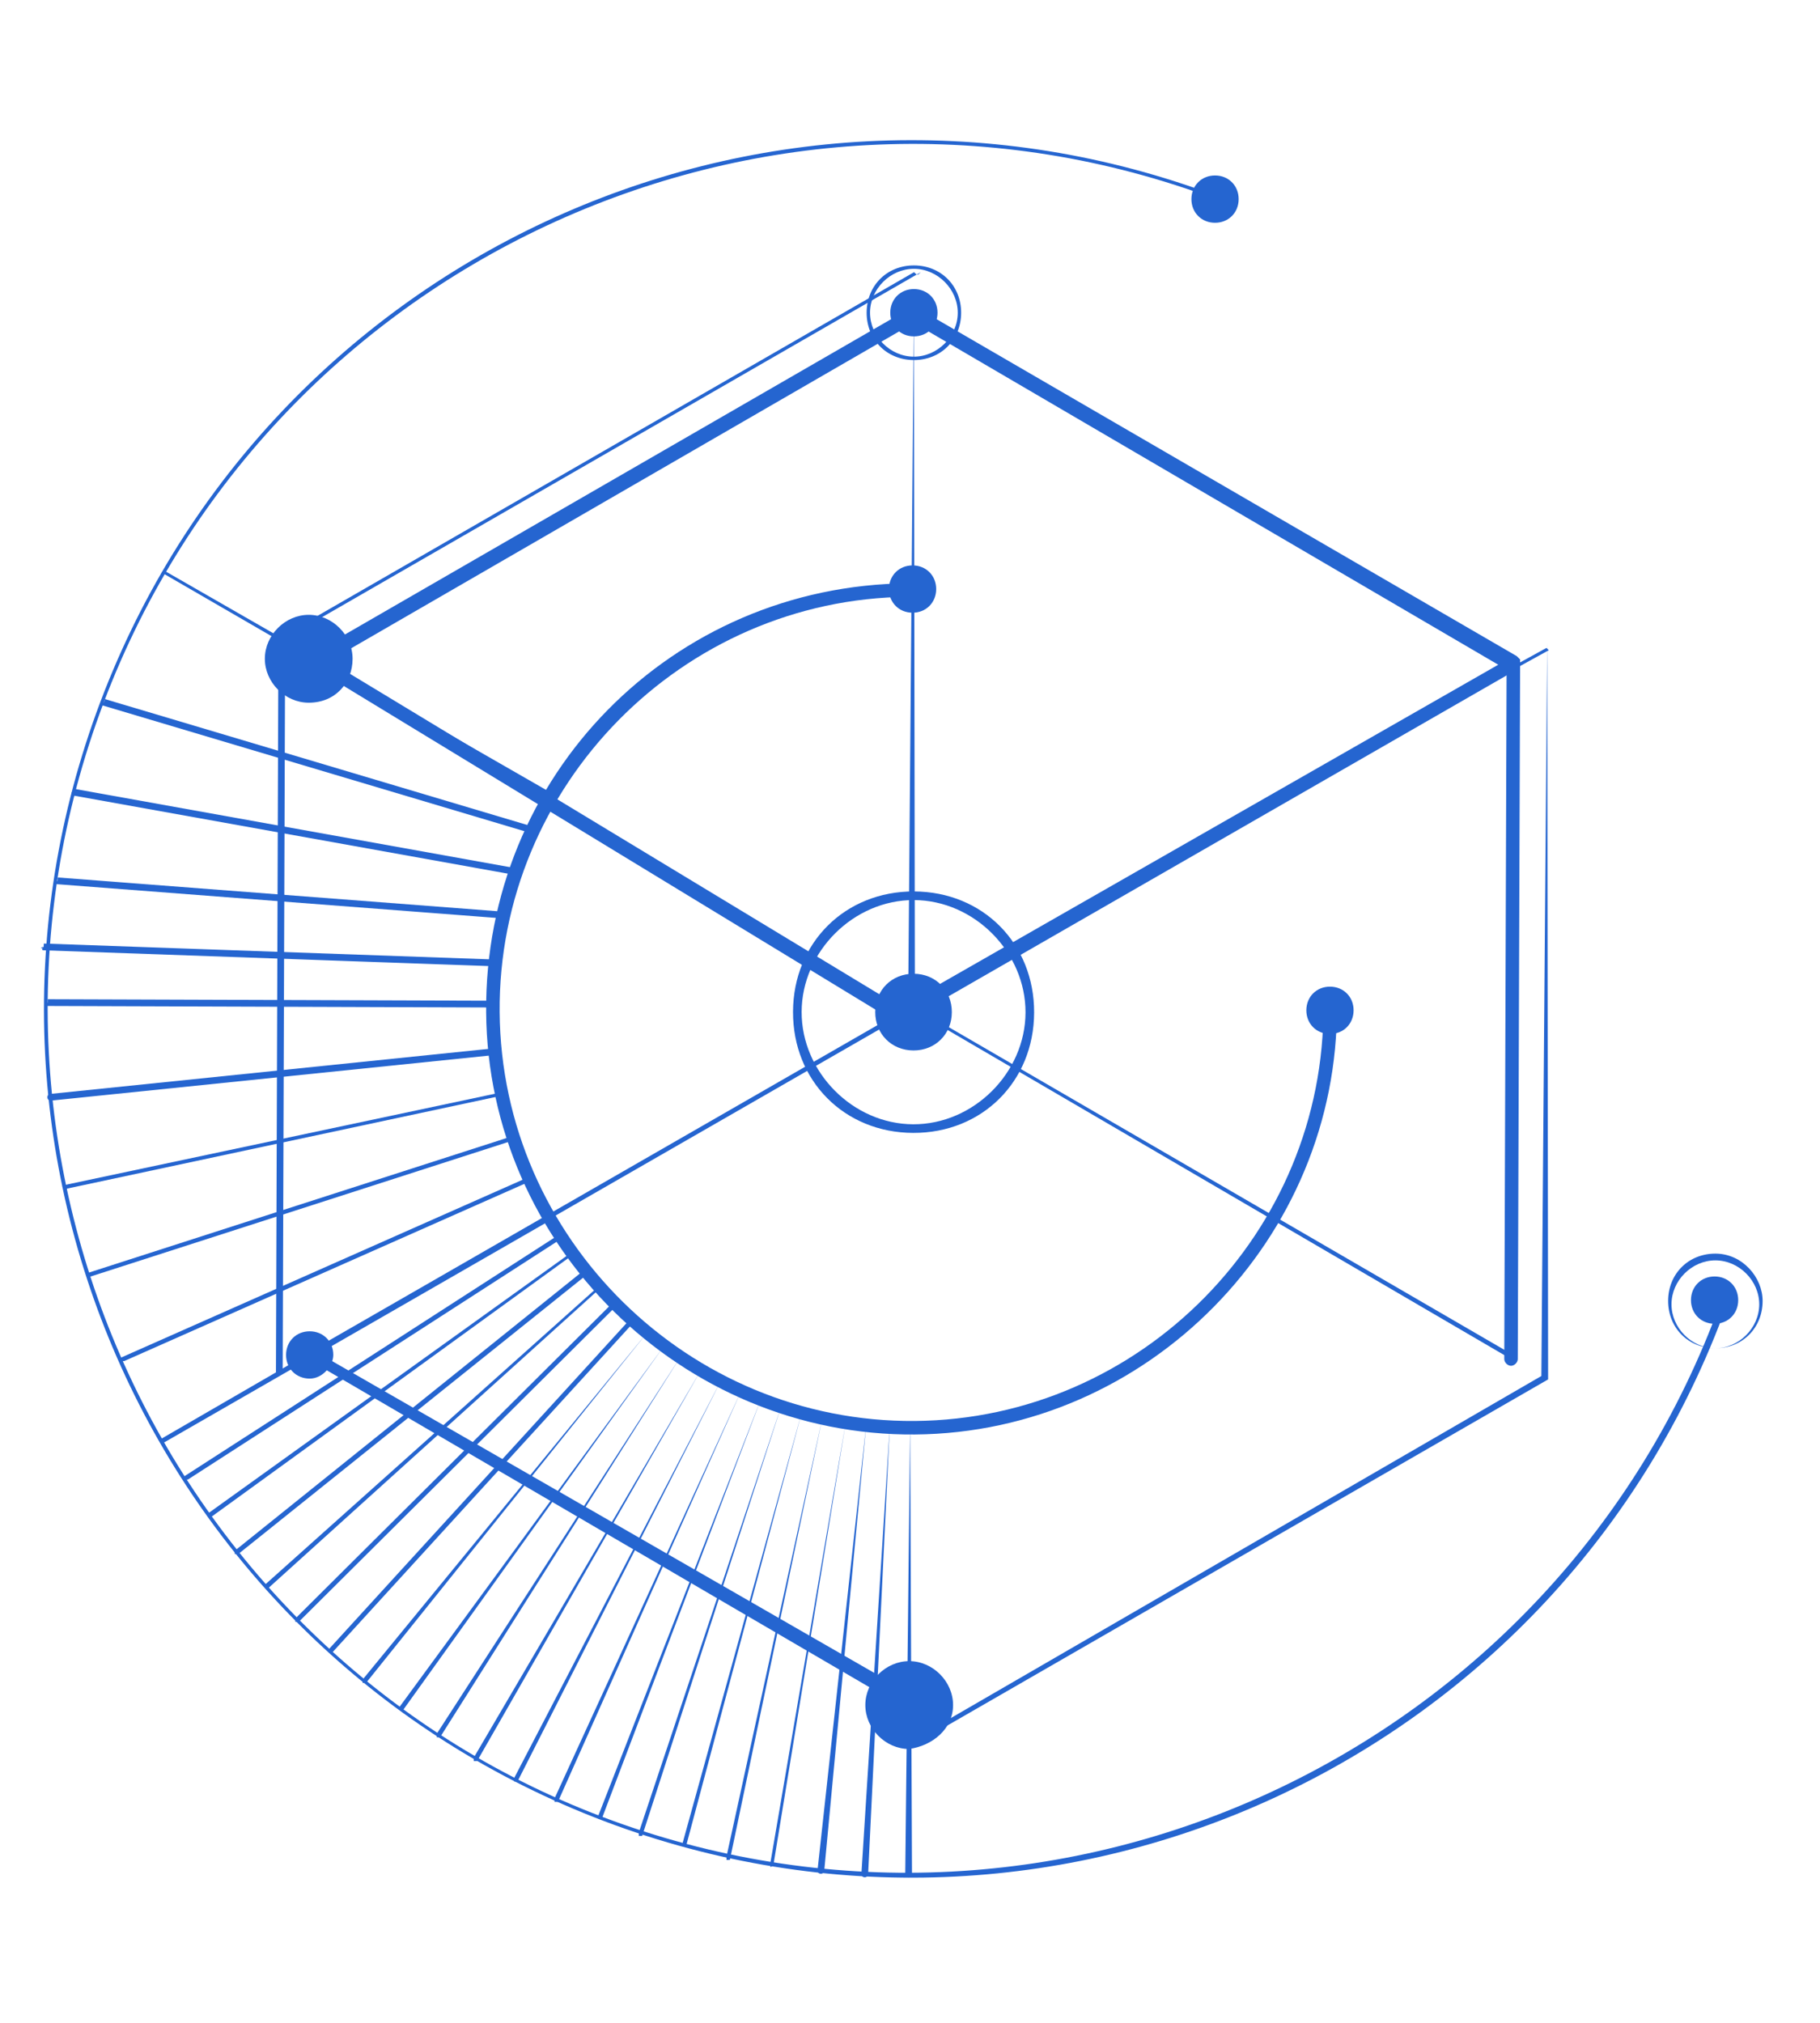 <svg width="360" height="400" viewBox="0 0 360 400" fill="none" xmlns="http://www.w3.org/2000/svg">
<g clip-path="url(#clip0_1959_5520)">
<path d="M180.773 60.51C180.106 60.508 180.773 60.51 180.773 60.51L61.063 129.604C60.394 130.27 60.392 130.938 60.389 131.606C61.054 132.277 61.722 132.279 62.389 132.281L180.762 63.851L298.007 132.41L297.549 268.734C297.547 269.402 298.212 270.073 298.88 270.075C299.547 270.077 300.217 269.411 300.219 268.743L300.681 131.083C300.684 130.415 300.684 130.415 300.018 129.744L180.773 60.51C181.441 60.512 180.773 60.51 180.773 60.51Z" fill="#2565D0"/>
<path d="M61.259 266.597C60.592 266.595 60.592 266.595 59.922 267.261C59.252 267.927 59.917 268.597 60.585 268.6L179.162 337.831C179.828 338.502 180.497 337.836 181.167 337.17C181.169 336.502 181.171 335.833 180.506 335.163L61.259 266.597C61.927 266.599 61.259 266.597 61.259 266.597Z" fill="#2565D0"/>
<path d="M180.799 53.822L55.07 126.237C55.07 126.237 55.07 126.237 55.068 126.905L54.583 271.249C54.583 271.249 54.581 271.917 55.248 271.92C55.248 271.92 55.916 271.922 55.918 271.254L56.405 126.242L182.134 53.826C181.464 54.492 181.464 54.492 180.799 53.822C181.467 53.824 180.799 53.822 180.799 53.822Z" fill="#2565D0"/>
<path d="M306.038 127.086C305.371 127.084 306.038 127.086 306.038 127.086L304.884 272.095L179.822 344.513L179.82 345.181L180.487 345.184L306.217 272.768C306.217 272.768 306.217 272.768 306.219 272.1L306.038 127.086C306.706 127.088 306.038 127.086 306.038 127.086Z" fill="#2565D0"/>
<path d="M61.589 128.622C60.937 128.62 60.937 128.62 60.283 129.298C59.628 129.976 60.278 130.659 60.928 131.342L176.751 201.822C177.4 202.505 178.055 201.826 178.709 201.148C178.711 200.468 178.714 199.787 178.064 199.104L61.589 128.622C62.241 128.624 61.589 128.622 61.589 128.622Z" fill="#2565D0"/>
<path d="M299.344 129.736L179.637 198.161C178.967 198.827 178.965 199.495 178.963 200.164C179.628 200.834 180.296 200.836 180.963 200.839L300.003 132.411C300.672 131.745 300.675 131.077 300.677 130.409C300.677 130.409 300.012 129.738 299.344 129.736Z" fill="#2565D0"/>
<path d="M180.311 198.836L61.271 267.264L61.269 267.932L61.937 267.934L180.976 199.507C180.976 199.507 180.976 199.507 180.311 198.836C180.978 198.838 180.311 198.836 180.311 198.836Z" fill="#2565D0"/>
<path d="M180.297 198.834C179.627 199.5 179.627 199.5 180.294 199.503L298.872 268.734L299.539 268.737L299.542 268.068L180.297 198.834Z" fill="#2565D0"/>
<path d="M180.763 61.175C180.093 61.841 180.763 61.175 180.763 61.175L179.632 198.835C179.632 198.835 179.63 199.503 180.298 199.506C180.298 199.506 180.966 199.508 180.968 198.84L180.763 61.175C181.429 61.846 180.763 61.175 180.763 61.175Z" fill="#2565D0"/>
<path d="M96.16 200.178C96.531 246.264 134.901 284.029 180.977 283.658C227.054 283.288 264.811 244.911 264.44 198.826C264.435 198.158 263.761 197.495 263.094 197.5C262.426 197.506 261.763 198.179 261.769 198.847C262.129 243.597 225.697 280.627 180.956 280.987C136.215 281.346 99.191 244.907 98.831 200.157C98.471 155.407 134.903 118.377 179.644 118.017C180.312 118.012 180.974 117.339 180.969 116.671C180.963 116.003 180.29 115.34 179.622 115.346C132.878 115.721 95.783 153.425 96.16 200.178Z" fill="#2565D0"/>
<path d="M239.025 38.129C149.965 5.676 51.563 51.605 19.117 140.77C-13.329 229.935 32.52 328.429 121.58 360.882C210.64 393.335 309.042 347.406 341.488 258.241C341.488 258.241 341.716 257.613 341.089 257.384C341.089 257.384 340.462 257.156 340.234 257.784C308.016 346.321 209.614 392.25 121.181 360.026C33.376 328.03 -12.473 229.536 19.744 140.999C51.961 52.461 150.364 6.533 238.796 38.757C238.796 38.757 239.424 38.986 239.025 38.129C239.652 38.358 239.025 38.129 239.025 38.129Z" fill="#2565D0"/>
<path d="M180.025 281.699C179.355 282.365 180.025 281.699 180.025 281.699L179.058 370.576C179.058 370.576 179.056 371.244 179.724 371.247C179.724 371.247 180.391 371.249 180.394 370.581L180.025 281.699C180.69 282.37 180.025 281.699 180.025 281.699Z" fill="#2565D0"/>
<path d="M176.024 281.686C175.354 282.352 175.357 281.684 176.024 281.686L170.385 370.547C170.385 370.547 170.383 371.215 171.05 371.217C171.05 371.217 171.718 371.219 171.72 370.551L176.024 281.686C176.024 281.686 176.022 282.354 176.024 281.686Z" fill="#2565D0"/>
<path d="M171.348 281.67L161.707 369.849C161.707 369.849 161.704 370.517 162.372 370.52C162.372 370.52 163.039 370.522 163.042 369.854L171.348 281.67C172.016 281.673 172.016 281.673 171.348 281.67Z" fill="#2565D0"/>
<path d="M167.344 280.989C166.676 280.987 166.676 280.987 167.344 280.989L152.365 368.482L152.362 369.15C152.362 369.15 153.03 369.153 153.032 368.484L167.344 280.989Z" fill="#2565D0"/>
<path d="M162.685 280.306L143.704 367.116L143.701 367.785L144.369 367.787L162.685 280.306C163.353 280.308 163.353 280.308 162.685 280.306Z" fill="#2565D0"/>
<path d="M158.68 278.955C158.013 278.953 158.68 278.955 158.68 278.955L135.031 364.414L135.029 365.082L135.696 365.084L158.68 278.955C159.345 279.626 158.68 278.955 158.68 278.955Z" fill="#2565D0"/>
<path d="M154.676 277.603C154.006 278.269 154.009 277.601 154.676 277.603L126.357 362.377L126.354 363.045L127.022 363.048L154.676 277.603C154.674 278.271 154.674 278.271 154.676 277.603Z" fill="#2565D0"/>
<path d="M150.674 276.254C150.006 276.251 150.006 276.251 150.674 276.254L118.356 359.009L118.354 359.678L119.021 359.68L150.674 276.254C150.674 276.254 150.671 276.922 150.674 276.254Z" fill="#2565D0"/>
<path d="M146.668 274.903C146.001 274.901 146.001 274.901 146.668 274.903L109.685 355.638L109.683 356.307L110.351 356.309L146.668 274.903Z" fill="#2565D0"/>
<path d="M142.676 272.887C142.009 272.884 142.676 272.887 142.676 272.887L101.696 351.604L101.693 352.272L102.361 352.274L142.676 272.887C142.676 272.887 142.674 273.555 142.676 272.887Z" fill="#2565D0"/>
<path d="M138.685 270.87L93.706 347.568L93.704 348.236L94.372 348.239L138.685 270.87C139.353 270.872 139.353 270.872 138.685 270.87Z" fill="#2565D0"/>
<path d="M134.684 268.18C134.682 268.848 134.684 268.18 134.684 268.18L86.375 342.862L86.373 343.53L87.04 343.533L134.684 268.18C135.349 268.85 135.349 268.85 134.684 268.18C135.352 268.182 135.352 268.182 134.684 268.18Z" fill="#2565D0"/>
<path d="M131.355 266.166L79.052 337.494L79.05 338.162L79.718 338.164L131.355 266.166C132.023 266.169 132.023 266.169 131.355 266.166Z" fill="#2565D0"/>
<path d="M128.031 263.481L71.732 332.122L71.73 332.79L72.397 332.792L128.031 263.481C128.698 263.483 128.696 264.151 128.031 263.481Z" fill="#2565D0"/>
<path d="M124.695 260.8L65.07 326.088L65.068 326.756L65.735 326.758L125.36 261.47C125.362 260.802 125.362 260.802 124.695 260.8Z" fill="#2565D0"/>
<path d="M121.373 257.447L58.42 320.05L58.417 320.718L59.085 320.721L122.038 258.117C122.038 258.117 122.038 258.117 121.373 257.447C122.04 257.449 121.373 257.447 121.373 257.447Z" fill="#2565D0"/>
<path d="M118.706 254.097L52.427 313.348L52.425 314.016L53.093 314.019L118.704 254.766C118.704 254.766 119.371 254.768 118.706 254.097Z" fill="#2565D0"/>
<path d="M116.05 250.747C115.383 250.745 115.383 250.745 116.05 250.747L46.445 306.646L46.443 307.314L47.111 307.316L116.046 252.084C116.048 251.416 116.048 251.416 116.05 250.747C116.05 250.747 116.048 251.416 116.05 250.747Z" fill="#2565D0"/>
<path d="M113.402 247.394C112.734 247.392 113.402 247.394 113.402 247.394L41.141 299.274L41.138 299.942L41.806 299.944L113.4 248.063C113.4 248.063 113.4 248.063 113.402 247.394Z" fill="#2565D0"/>
<path d="M110.731 244.046L36.481 291.909L36.478 292.577L37.146 292.579L111.396 244.716C111.396 244.716 111.396 244.716 110.731 244.046Z" fill="#2565D0"/>
<path d="M108.743 240.031C108.076 240.028 108.076 240.028 108.743 240.031L31.834 284.544L31.832 285.212L32.5 285.214L108.739 241.367C108.741 240.699 108.741 240.699 108.743 240.031C108.743 240.031 108.741 240.699 108.743 240.031Z" fill="#2565D0"/>
<path d="M305.888 128.12L251.86 157.86L251.859 158.313L252.328 158.315L306.355 128.575C306.355 128.575 306.355 128.575 305.888 128.12C306.357 128.122 305.888 128.12 305.888 128.12Z" fill="#2565D0"/>
<path d="M104.777 232.663L23.892 268.475C23.892 268.475 23.892 268.475 23.89 269.143C23.89 269.143 23.89 269.143 24.558 269.145L105.442 233.334C104.774 233.331 104.777 232.663 104.777 232.663Z" fill="#2565D0"/>
<path d="M101.458 224.634L17.266 251.747C17.266 251.747 16.599 251.745 17.264 252.415C17.264 252.415 17.264 252.415 17.931 252.418L102.123 225.305C102.123 225.305 102.126 224.636 101.458 224.634C102.126 224.636 101.458 224.634 101.458 224.634Z" fill="#2565D0"/>
<path d="M99.476 215.942L12.643 234.359C12.643 234.359 11.976 234.356 12.641 235.027C12.641 235.027 12.639 235.695 13.309 235.029L99.474 216.61C99.474 216.61 99.474 216.61 99.476 215.942Z" fill="#2565D0"/>
<path d="M98.177 207.249L10.041 216.306C10.041 216.306 9.373 216.304 9.371 216.972C9.371 216.972 9.369 217.64 10.036 217.642L98.172 208.586C98.174 207.918 98.174 207.918 98.177 207.249C98.177 207.249 98.174 207.918 98.177 207.249Z" fill="#2565D0"/>
<path d="M9.433 198.255C8.764 198.92 8.766 198.252 9.433 198.255C8.764 198.92 9.431 198.922 9.431 198.922L97.536 199.22C97.536 199.22 98.203 199.223 98.205 198.555C98.205 198.555 98.208 197.887 97.54 197.885L9.435 197.587L9.433 198.255Z" fill="#2565D0"/>
<path d="M8.64 187.247C7.949 187.891 7.973 187.223 8.64 187.247C7.949 187.891 8.616 187.914 8.616 187.914L96.666 191.03C96.666 191.03 97.333 191.054 97.357 190.386C97.357 190.386 97.38 189.719 96.713 189.695L8.663 186.579L8.64 187.247Z" fill="#2565D0"/>
<path d="M11.379 174.178C10.662 174.793 10.713 174.127 11.379 174.178C10.662 174.793 11.328 174.845 11.328 174.845L99.175 181.587C99.175 181.587 99.84 181.638 99.891 180.972C99.891 180.972 99.942 180.306 99.277 180.255L11.43 173.512L11.379 174.178Z" fill="#2565D0"/>
<path d="M14.658 156.662C13.883 157.201 14.001 156.543 14.658 156.662C13.883 157.201 14.54 157.319 14.54 157.319L101.258 172.902C101.258 172.902 101.915 173.02 102.033 172.362C102.033 172.362 102.151 171.705 101.494 171.587L14.776 156.004L14.658 156.662Z" fill="#2565D0"/>
<path d="M20.564 138.879C19.734 139.329 19.924 138.688 20.564 138.879C19.734 139.329 20.373 139.519 20.373 139.519L104.814 164.683C104.814 164.683 105.453 164.874 105.644 164.233C105.644 164.233 105.835 163.593 105.195 163.402L20.755 138.239L20.564 138.879Z" fill="#2565D0"/>
<path d="M32.421 112.8C31.752 113.466 31.752 113.466 32.419 113.468L109.029 157.832L109.697 157.835L109.699 157.166L32.421 112.8Z" fill="#2565D0"/>
<path d="M188.519 337.194C188.535 332.516 184.544 328.493 179.871 328.477C175.199 328.461 171.181 332.457 171.165 337.135C171.149 341.813 175.141 345.836 179.813 345.852C184.487 345.199 188.503 341.871 188.519 337.194Z" fill="#2565D0"/>
<path d="M69.742 130.295C69.758 125.617 65.767 121.594 61.094 121.578C56.422 121.563 52.404 125.559 52.388 130.237C52.372 134.914 56.364 138.937 61.036 138.953C66.376 138.971 69.726 134.973 69.742 130.295Z" fill="#2565D0"/>
<path d="M65.928 267.945C65.937 265.272 63.941 263.261 61.271 263.252C58.602 263.243 56.592 265.241 56.583 267.914C56.574 270.587 58.57 272.598 61.24 272.607C63.91 272.616 65.921 269.95 65.928 267.945Z" fill="#2565D0"/>
<path d="M188.275 200.159C188.289 195.825 185.054 192.564 180.725 192.549C176.396 192.535 173.138 195.774 173.124 200.108C173.109 204.442 176.345 207.704 180.674 207.719C185.003 207.733 188.26 204.494 188.275 200.159Z" fill="#2565D0"/>
<path d="M185.443 61.853C185.452 59.18 183.457 57.168 180.787 57.159C178.117 57.15 176.108 59.148 176.099 61.821C176.09 64.494 178.086 66.506 180.755 66.515C183.425 66.524 185.434 64.526 185.443 61.853Z" fill="#2565D0"/>
<path d="M267.744 199.796C267.753 197.123 265.757 195.112 263.087 195.103C260.417 195.093 258.408 197.091 258.399 199.765C258.39 202.438 260.386 204.449 263.056 204.458C265.726 204.467 267.735 202.469 267.744 199.796Z" fill="#2565D0"/>
<path d="M343.821 257.106C343.83 254.433 341.834 252.421 339.165 252.412C336.495 252.403 334.486 254.401 334.477 257.074C334.468 259.747 336.463 261.759 339.133 261.768C341.803 261.777 343.812 259.779 343.821 257.106Z" fill="#2565D0"/>
<path d="M245.009 39.39C245.018 36.717 243.022 34.705 240.353 34.696C237.683 34.687 235.674 36.685 235.665 39.358C235.656 42.031 237.651 44.043 240.321 44.052C242.991 44.061 245 42.063 245.009 39.39Z" fill="#2565D0"/>
<path d="M185.179 116.497C185.188 113.824 183.192 111.813 180.523 111.804C177.853 111.795 175.844 113.793 175.835 116.466C175.826 119.139 177.821 121.15 180.491 121.159C183.161 121.168 185.17 119.17 185.179 116.497Z" fill="#2565D0"/>
<path d="M180.787 176.276C167.161 176.23 156.908 186.427 156.862 200.069C156.816 213.711 167.001 223.977 180.626 224.023C194.252 224.069 204.506 213.872 204.552 200.23C204.598 186.588 194.413 176.322 180.787 176.276ZM180.632 222.318C168.71 222.278 158.525 212.012 158.565 200.075C158.605 188.138 168.859 177.941 180.781 177.982C192.704 178.022 202.889 188.288 202.848 200.224C202.808 212.161 192.555 222.358 180.632 222.318Z" fill="#2565D0"/>
<path d="M339.336 247.893C333.996 247.875 329.978 251.871 329.96 257.217C329.942 262.563 333.933 266.586 339.273 266.604C344.613 266.622 348.631 262.626 348.649 257.28C348.665 252.602 344.676 247.911 339.336 247.893ZM339.273 266.604C334.601 266.588 330.609 262.565 330.625 257.887C330.641 253.209 334.659 249.213 339.331 249.229C344.004 249.245 347.995 253.268 347.979 257.946C347.963 262.624 343.945 266.62 339.273 266.604Z" fill="#2565D0"/>
<path d="M180.802 52.484C175.462 52.466 171.444 56.462 171.426 61.809C171.408 67.155 175.399 71.178 180.739 71.196C186.079 71.214 190.097 67.218 190.115 61.872C190.133 56.526 186.142 52.502 180.802 52.484ZM180.741 70.527C176.069 70.512 172.078 66.489 172.093 61.811C172.109 57.133 176.128 53.137 180.8 53.153C185.472 53.169 189.463 57.192 189.447 61.869C189.432 66.547 185.413 70.543 180.741 70.527Z" fill="#2565D0"/>
</g>
<defs>
<clipPath id="clip0_1959_5520">
<rect width="360" height="400" fill="white"/>
</clipPath>
</defs>
</svg>
